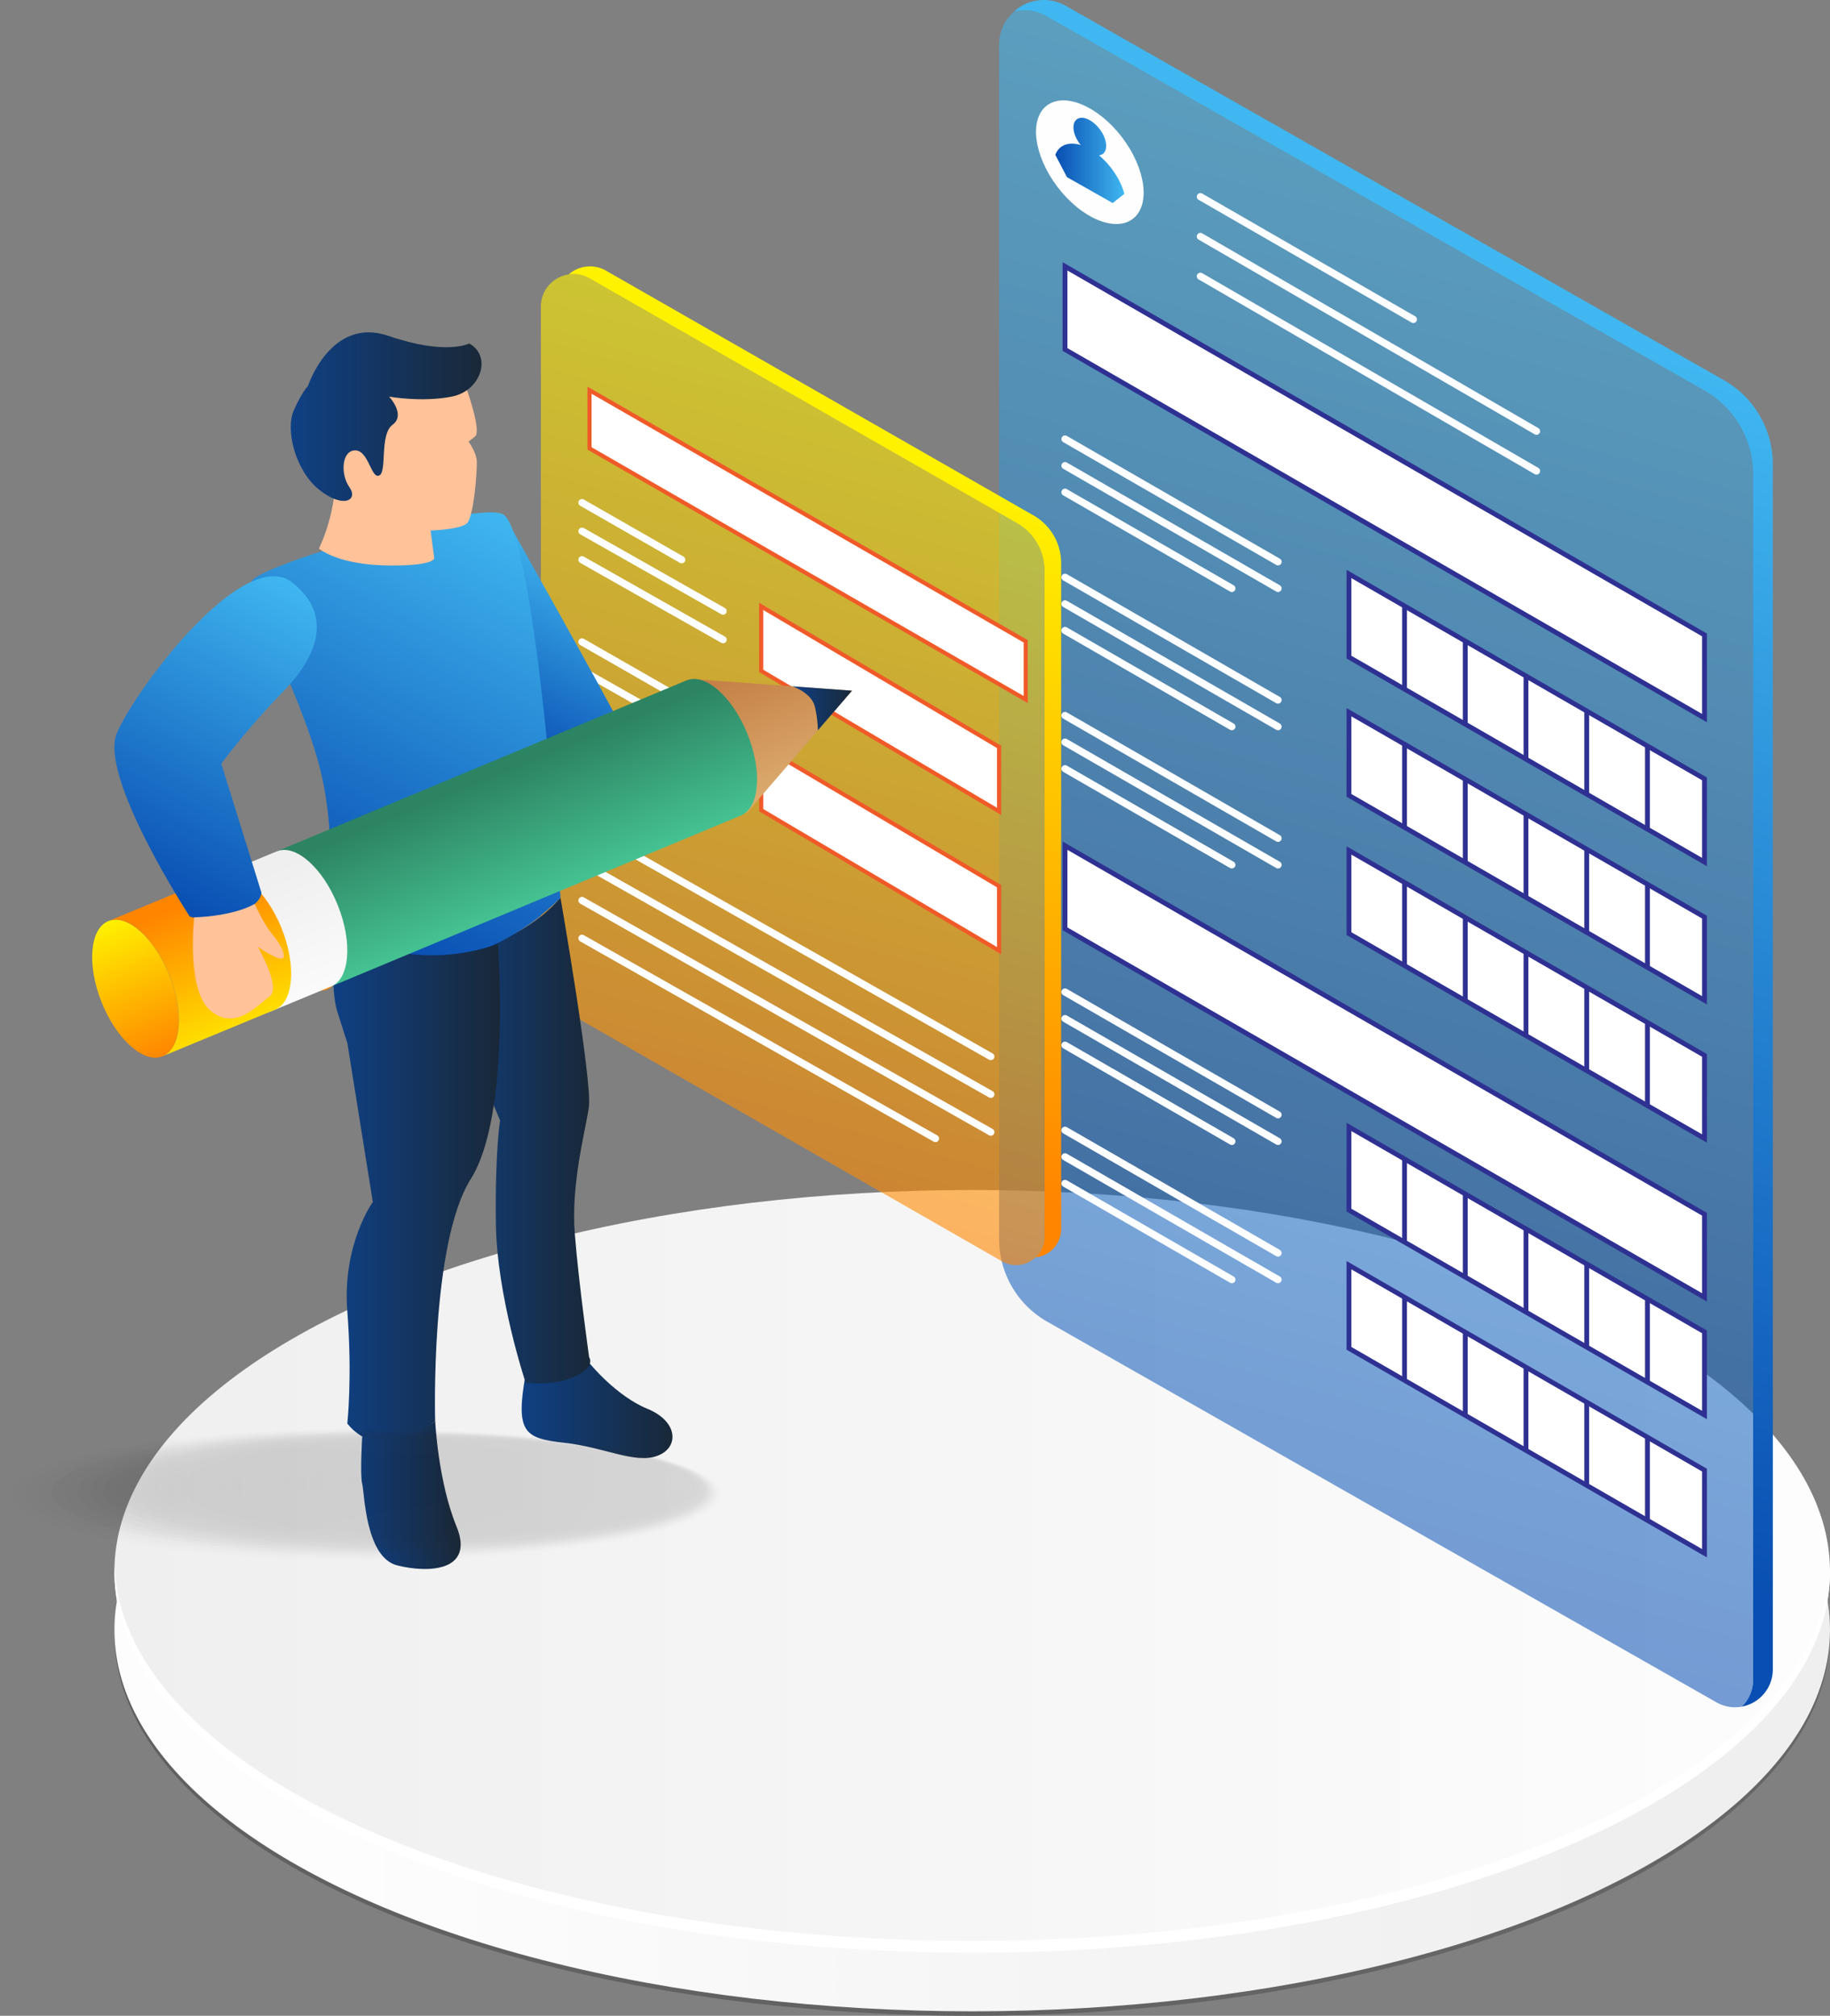 <svg xmlns="http://www.w3.org/2000/svg" xmlns:xlink="http://www.w3.org/1999/xlink" viewBox="0 0 1876.32 2066.77"><rect x="0" y="0" width="1876.32" height="2066.77" fill="#808080" stroke="none"/><defs><style>.cls-1{fill:url(#linear-gradient);}.cls-2{fill:url(#linear-gradient-2);}.cls-3{fill:url(#linear-gradient-3);}.cls-14,.cls-4,.cls-7{fill:#fff;}.cls-5{fill:url(#linear-gradient-4);}.cls-6{opacity:0.56;fill:url(#linear-gradient-5);}.cls-7,.cls-8{stroke:#2e3191;stroke-width:4.93px;}.cls-14,.cls-7,.cls-8{stroke-miterlimit:10;}.cls-8,.cls-9{fill:none;}.cls-9{stroke:#fdfeff;stroke-linecap:round;stroke-linejoin:round;stroke-width:7.39px;}.cls-10{fill:#fefefe;}.cls-11{fill:url(#linear-gradient-6);}.cls-12{opacity:0.6;fill:url(#linear-gradient-7);}.cls-13{fill:url(#linear-gradient-8);}.cls-14{stroke:#f05a28;stroke-width:4.22px;}.cls-15{fill:url(#linear-gradient-9);}.cls-16{fill:url(#linear-gradient-10);}.cls-17{fill:url(#linear-gradient-11);}.cls-18{fill:url(#linear-gradient-12);}.cls-19{fill:#ffc299;}.cls-20{fill:url(#linear-gradient-13);}.cls-21{fill:url(#linear-gradient-14);}.cls-22{fill:url(#linear-gradient-15);}.cls-23{fill:url(#linear-gradient-16);}.cls-24{fill:url(#linear-gradient-17);}.cls-25{fill:url(#linear-gradient-18);}.cls-26{fill:url(#linear-gradient-19);}.cls-27{fill:url(#linear-gradient-20);}.cls-28{fill:url(#linear-gradient-21);}.cls-29{fill:url(#linear-gradient-22);}.cls-30{fill:url(#linear-gradient-23);}.cls-31{fill:url(#linear-gradient-24);}.cls-32{opacity:0.16;}.cls-33{opacity:0;fill:url(#linear-gradient-25);}.cls-34{opacity:0.04;fill:url(#linear-gradient-26);}.cls-35{opacity:0.07;fill:url(#linear-gradient-27);}.cls-36{opacity:0.11;fill:url(#linear-gradient-28);}.cls-37{opacity:0.14;fill:url(#linear-gradient-29);}.cls-38{opacity:0.18;fill:url(#linear-gradient-30);}.cls-39{opacity:0.21;fill:url(#linear-gradient-31);}.cls-40{opacity:0.25;fill:url(#linear-gradient-32);}.cls-41{opacity:0.29;fill:url(#linear-gradient-33);}.cls-42{opacity:0.32;fill:url(#linear-gradient-34);}.cls-43{opacity:0.36;fill:url(#linear-gradient-35);}.cls-44{opacity:0.39;fill:url(#linear-gradient-36);}.cls-45{opacity:0.43;fill:url(#linear-gradient-37);}.cls-46{opacity:0.46;fill:url(#linear-gradient-38);}.cls-47{opacity:0.5;fill:url(#linear-gradient-39);}.cls-48{opacity:0.54;fill:url(#linear-gradient-40);}.cls-49{opacity:0.57;fill:url(#linear-gradient-41);}.cls-50{opacity:0.61;fill:url(#linear-gradient-42);}.cls-51{opacity:0.64;fill:url(#linear-gradient-43);}.cls-52{opacity:0.68;fill:url(#linear-gradient-44);}.cls-53{opacity:0.71;fill:url(#linear-gradient-45);}.cls-54{opacity:0.75;fill:url(#linear-gradient-46);}.cls-55{opacity:0.79;fill:url(#linear-gradient-47);}.cls-56{opacity:0.82;fill:url(#linear-gradient-48);}.cls-57{opacity:0.86;fill:url(#linear-gradient-49);}.cls-58{opacity:0.89;fill:url(#linear-gradient-50);}.cls-59{opacity:0.93;fill:url(#linear-gradient-51);}.cls-60{opacity:0.96;fill:url(#linear-gradient-52);}.cls-61{fill:url(#linear-gradient-53);}</style><linearGradient id="linear-gradient" x1="117.31" y1="1675.74" x2="1876.32" y2="1675.74" gradientUnits="userSpaceOnUse"><stop offset="0" stop-color="#606060"/><stop offset="1" stop-color="#666"/></linearGradient><linearGradient id="linear-gradient-2" x1="1645.54" y1="1671.13" x2="348.78" y2="1671.13" gradientUnits="userSpaceOnUse"><stop offset="0" stop-color="#efefef"/><stop offset="1" stop-color="#fdfdfd"/></linearGradient><linearGradient id="linear-gradient-3" x1="117.31" y1="1611.11" x2="1876.32" y2="1611.11" xlink:href="#linear-gradient-2"/><linearGradient id="linear-gradient-4" x1="1250.54" y1="1493.22" x2="1580.37" y2="329.57" gradientUnits="userSpaceOnUse"><stop offset="0" stop-color="#094eb2"/><stop offset="1" stop-color="#40b7f0"/></linearGradient><linearGradient id="linear-gradient-5" x1="1210.47" y1="1590.76" x2="1613.61" y2="168.44" xlink:href="#linear-gradient-4"/><linearGradient id="linear-gradient-6" x1="1081.99" y1="2170.51" x2="1152.8" y2="2170.51" gradientTransform="matrix(1, 0.57, 0, 1, 0, -2642.85)" xlink:href="#linear-gradient-4"/><linearGradient id="linear-gradient-7" x1="696.64" y1="1200.38" x2="930.1" y2="376.69" gradientUnits="userSpaceOnUse"><stop offset="0" stop-color="#ff8500"/><stop offset="1" stop-color="#fff200"/></linearGradient><linearGradient id="linear-gradient-8" x1="732.65" y1="1135.73" x2="921.73" y2="468.65" xlink:href="#linear-gradient-7"/><linearGradient id="linear-gradient-9" x1="534.8" y1="1436.77" x2="689.5" y2="1436.77" gradientUnits="userSpaceOnUse"><stop offset="0" stop-color="#0f4084"/><stop offset="1" stop-color="#192838"/></linearGradient><linearGradient id="linear-gradient-10" x1="442.27" y1="1169.46" x2="605.21" y2="1169.46" xlink:href="#linear-gradient-9"/><linearGradient id="linear-gradient-11" x1="632" y1="1617.59" x2="690.51" y2="1411.14" gradientTransform="matrix(0.98, 0.2, -0.2, 0.98, 274.3, -916.83)" xlink:href="#linear-gradient-4"/><linearGradient id="linear-gradient-12" x1="422.07" y1="1810.82" x2="546.92" y2="1370.31" gradientTransform="matrix(0.98, 0.2, -0.2, 0.98, 274.3, -916.83)" xlink:href="#linear-gradient-4"/><linearGradient id="linear-gradient-13" x1="298.16" y1="427.17" x2="493.7" y2="427.17" xlink:href="#linear-gradient-9"/><linearGradient id="linear-gradient-14" x1="341.71" y1="1215.82" x2="512.73" y2="1215.82" xlink:href="#linear-gradient-9"/><linearGradient id="linear-gradient-15" x1="370.31" y1="1532.76" x2="472.32" y2="1532.76" xlink:href="#linear-gradient-9"/><linearGradient id="linear-gradient-16" x1="3315.89" y1="-1204.09" x2="3387.5" y2="-1204.09" gradientTransform="matrix(0.86, 2.14, 2.13, -0.88, 492.45, -7472.41)" gradientUnits="userSpaceOnUse"><stop offset="0" stop-color="#c68147"/><stop offset="1" stop-color="#e2b779"/></linearGradient><linearGradient id="linear-gradient-17" x1="3368.63" y1="-1437.92" x2="3302.66" y2="-1437.92" gradientTransform="matrix(0.01, 2.31, 2.31, -0.03, 3598.43, -6804.69)" xlink:href="#linear-gradient-7"/><linearGradient id="linear-gradient-18" x1="3315.53" y1="-1330.22" x2="3388.31" y2="-1330.22" gradientTransform="matrix(0.86, 2.14, 2.13, -0.88, 492.45, -7472.41)" gradientUnits="userSpaceOnUse"><stop offset="0" stop-color="#2d8462"/><stop offset="1" stop-color="#4bd19d"/></linearGradient><linearGradient id="linear-gradient-19" x1="3368.63" y1="-1464.95" x2="3302.66" y2="-1464.95" gradientTransform="matrix(0.01, 2.31, 2.31, -0.03, 3603.17, -6781.65)" xlink:href="#linear-gradient-2"/><linearGradient id="linear-gradient-20" x1="3316.02" y1="-1442.44" x2="3388.18" y2="-1442.44" gradientTransform="matrix(0.86, 2.14, 2.13, -0.88, 492.45, -7472.41)" xlink:href="#linear-gradient-2"/><linearGradient id="linear-gradient-21" x1="3368.63" y1="-1517.23" x2="3302.66" y2="-1517.23" gradientTransform="matrix(0.01, 2.31, 2.31, -0.03, 3612.33, -6737.08)" xlink:href="#linear-gradient-7"/><linearGradient id="linear-gradient-22" x1="3316.02" y1="-1482.1" x2="3388.18" y2="-1482.1" gradientTransform="matrix(0.86, 2.14, 2.13, -0.88, 492.45, -7472.41)" xlink:href="#linear-gradient-7"/><linearGradient id="linear-gradient-23" x1="250.61" y1="1820.65" x2="346.79" y2="1481.3" gradientTransform="matrix(0.98, 0.2, -0.2, 0.98, 274.3, -916.83)" xlink:href="#linear-gradient-4"/><linearGradient id="linear-gradient-24" x1="812.69" y1="726.24" x2="873.58" y2="726.24" xlink:href="#linear-gradient-9"/><linearGradient id="linear-gradient-25" x1="226.76" y1="1339.9" x2="705.67" y2="1339.9" gradientTransform="matrix(1.55, 0, 0, 1.9, -350.42, -1016.12)" gradientUnits="userSpaceOnUse"><stop offset="0" stop-color="#161616"/><stop offset="1" stop-color="#313031"/></linearGradient><linearGradient id="linear-gradient-26" x1="235.31" y1="1339.6" x2="704.38" y2="1339.6" xlink:href="#linear-gradient-25"/><linearGradient id="linear-gradient-27" x1="243.87" y1="1339.3" x2="703.09" y2="1339.3" xlink:href="#linear-gradient-25"/><linearGradient id="linear-gradient-28" x1="252.42" y1="1339.01" x2="701.8" y2="1339.01" xlink:href="#linear-gradient-25"/><linearGradient id="linear-gradient-29" x1="260.97" y1="1338.71" x2="700.51" y2="1338.71" xlink:href="#linear-gradient-25"/><linearGradient id="linear-gradient-30" x1="269.52" y1="1338.41" x2="699.23" y2="1338.41" xlink:href="#linear-gradient-25"/><linearGradient id="linear-gradient-31" x1="278.07" y1="1338.12" x2="697.94" y2="1338.12" xlink:href="#linear-gradient-25"/><linearGradient id="linear-gradient-32" x1="286.63" y1="1337.82" x2="696.65" y2="1337.82" xlink:href="#linear-gradient-25"/><linearGradient id="linear-gradient-33" x1="295.18" y1="1337.52" x2="695.36" y2="1337.52" xlink:href="#linear-gradient-25"/><linearGradient id="linear-gradient-34" x1="303.73" y1="1337.23" x2="694.07" y2="1337.23" xlink:href="#linear-gradient-25"/><linearGradient id="linear-gradient-35" x1="312.28" y1="1336.93" x2="692.78" y2="1336.93" xlink:href="#linear-gradient-25"/><linearGradient id="linear-gradient-36" x1="320.83" y1="1336.63" x2="691.49" y2="1336.63" xlink:href="#linear-gradient-25"/><linearGradient id="linear-gradient-37" x1="329.39" y1="1336.34" x2="690.2" y2="1336.34" xlink:href="#linear-gradient-25"/><linearGradient id="linear-gradient-38" x1="337.94" y1="1336.04" x2="688.91" y2="1336.04" xlink:href="#linear-gradient-25"/><linearGradient id="linear-gradient-39" x1="346.49" y1="1335.74" x2="687.63" y2="1335.74" xlink:href="#linear-gradient-25"/><linearGradient id="linear-gradient-40" x1="355.04" y1="1335.45" x2="686.34" y2="1335.45" xlink:href="#linear-gradient-25"/><linearGradient id="linear-gradient-41" x1="363.59" y1="1335.15" x2="685.05" y2="1335.15" xlink:href="#linear-gradient-25"/><linearGradient id="linear-gradient-42" x1="372.15" y1="1334.85" x2="683.76" y2="1334.85" xlink:href="#linear-gradient-25"/><linearGradient id="linear-gradient-43" x1="380.7" y1="1334.56" x2="682.47" y2="1334.56" xlink:href="#linear-gradient-25"/><linearGradient id="linear-gradient-44" x1="389.25" y1="1334.26" x2="681.18" y2="1334.26" xlink:href="#linear-gradient-25"/><linearGradient id="linear-gradient-45" x1="397.8" y1="1333.96" x2="679.89" y2="1333.96" xlink:href="#linear-gradient-25"/><linearGradient id="linear-gradient-46" x1="406.35" y1="1333.67" x2="678.6" y2="1333.67" xlink:href="#linear-gradient-25"/><linearGradient id="linear-gradient-47" x1="414.9" y1="1333.37" x2="677.32" y2="1333.37" xlink:href="#linear-gradient-25"/><linearGradient id="linear-gradient-48" x1="423.46" y1="1333.07" x2="676.03" y2="1333.07" xlink:href="#linear-gradient-25"/><linearGradient id="linear-gradient-49" x1="432.01" y1="1332.78" x2="674.74" y2="1332.78" xlink:href="#linear-gradient-25"/><linearGradient id="linear-gradient-50" x1="440.56" y1="1332.48" x2="673.45" y2="1332.48" xlink:href="#linear-gradient-25"/><linearGradient id="linear-gradient-51" x1="449.11" y1="1332.18" x2="672.16" y2="1332.18" xlink:href="#linear-gradient-25"/><linearGradient id="linear-gradient-52" x1="457.66" y1="1331.89" x2="670.87" y2="1331.89" xlink:href="#linear-gradient-25"/><linearGradient id="linear-gradient-53" x1="466.22" y1="1331.59" x2="669.58" y2="1331.59" xlink:href="#linear-gradient-25"/></defs><g id="Livello_2" data-name="Livello 2"><g id="Layer_4" data-name="Layer 4"><ellipse class="cls-1" cx="996.81" cy="1675.74" rx="879.5" ry="391.03"/><ellipse class="cls-2" cx="996.81" cy="1671.13" rx="879.5" ry="391.03"/><ellipse class="cls-3" cx="996.81" cy="1611.11" rx="879.5" ry="391.03"/><path class="cls-4" d="M996.81,1989.94c-481.14,0-872-171.79-879.33-384.93-.07,2-.17,4.06-.17,6.1,0,216,393.77,391,879.5,391s879.51-175.07,879.51-391c0-2-.11-4.07-.18-6.1C1868.8,1818.15,1478,1989.94,996.81,1989.94Z"/><path class="cls-5" d="M1817.7,476V1711.52a38.8,38.8,0,0,1-31.83,38.24A38.31,38.31,0,0,0,1797.5,1722V486.42a99.09,99.09,0,0,0-50.17-86.14L1072.59,16.49a45.13,45.13,0,0,0-32.72-4.83,45.47,45.47,0,0,1,53-5.62l674.74,383.79A99.1,99.1,0,0,1,1817.7,476Z"/><path class="cls-6" d="M1797.5,486.42V1722a38.31,38.31,0,0,1-11.63,27.79,38.24,38.24,0,0,1-26.12-4.53L1073.58,1355a97.44,97.44,0,0,1-49.18-84.57V45.86a44.67,44.67,0,0,1,15.47-34.2,45.13,45.13,0,0,1,32.72,4.83l674.74,383.79A99.09,99.09,0,0,1,1797.5,486.42Z"/><polygon class="cls-7" points="1091.97 273.09 1747.63 650.98 1747.63 736.23 1091.97 358.34 1091.97 273.09"/><polygon class="cls-7" points="1091.97 867.06 1747.63 1244.94 1747.63 1330.19 1091.97 952.31 1091.97 867.06"/><polygon class="cls-7" points="1383.11 588.48 1747.63 798.58 1747.63 883.83 1383.11 673.73 1383.11 588.48"/><line class="cls-8" x1="1440.09" y1="621.33" x2="1440.09" y2="706.58"/><line class="cls-8" x1="1502.35" y1="657.52" x2="1502.35" y2="742.77"/><line class="cls-8" x1="1564.61" y1="693.71" x2="1564.61" y2="778.96"/><line class="cls-8" x1="1626.87" y1="729.9" x2="1626.87" y2="815.15"/><line class="cls-8" x1="1689.13" y1="766.09" x2="1689.13" y2="851.34"/><line class="cls-9" x1="1091.97" y1="450.13" x2="1310.36" y2="576"/><line class="cls-9" x1="1091.97" y1="477.41" x2="1310.36" y2="603.28"/><line class="cls-9" x1="1091.97" y1="504.69" x2="1263.03" y2="603.28"/><line class="cls-9" x1="1230.75" y1="201.64" x2="1449.14" y2="327.51"/><line class="cls-9" x1="1230.75" y1="242.45" x2="1575.39" y2="442.11"/><line class="cls-9" x1="1230.75" y1="283.25" x2="1575.39" y2="482.91"/><polygon class="cls-7" points="1383.11 730.22 1747.63 940.31 1747.63 1025.56 1383.11 815.47 1383.11 730.22"/><line class="cls-8" x1="1440.09" y1="763.06" x2="1440.09" y2="848.31"/><line class="cls-8" x1="1502.35" y1="799.25" x2="1502.35" y2="884.5"/><line class="cls-8" x1="1564.61" y1="835.45" x2="1564.61" y2="920.7"/><line class="cls-8" x1="1626.87" y1="871.64" x2="1626.87" y2="956.89"/><line class="cls-8" x1="1689.13" y1="907.83" x2="1689.13" y2="993.08"/><line class="cls-9" x1="1091.97" y1="591.87" x2="1310.36" y2="717.74"/><line class="cls-9" x1="1091.97" y1="619.15" x2="1310.36" y2="745.02"/><line class="cls-9" x1="1091.97" y1="646.43" x2="1263.03" y2="745.02"/><polygon class="cls-7" points="1383.11 871.96 1747.63 1082.05 1747.63 1167.3 1383.11 957.21 1383.11 871.96"/><line class="cls-8" x1="1440.09" y1="904.8" x2="1440.09" y2="990.05"/><line class="cls-8" x1="1502.35" y1="940.99" x2="1502.35" y2="1026.24"/><line class="cls-8" x1="1564.61" y1="977.18" x2="1564.61" y2="1062.43"/><line class="cls-8" x1="1626.87" y1="1013.37" x2="1626.87" y2="1098.62"/><line class="cls-8" x1="1689.13" y1="1049.56" x2="1689.13" y2="1134.82"/><line class="cls-9" x1="1091.97" y1="733.61" x2="1310.36" y2="859.47"/><line class="cls-9" x1="1091.97" y1="760.89" x2="1310.36" y2="886.75"/><line class="cls-9" x1="1091.97" y1="788.17" x2="1263.03" y2="886.75"/><polygon class="cls-7" points="1383.11 1155.43 1747.63 1365.52 1747.63 1450.77 1383.11 1240.68 1383.11 1155.43"/><line class="cls-8" x1="1440.09" y1="1188.27" x2="1440.09" y2="1273.52"/><line class="cls-8" x1="1502.35" y1="1224.46" x2="1502.35" y2="1309.71"/><line class="cls-8" x1="1564.61" y1="1260.66" x2="1564.61" y2="1345.91"/><line class="cls-8" x1="1626.87" y1="1296.85" x2="1626.87" y2="1382.1"/><line class="cls-8" x1="1689.13" y1="1333.04" x2="1689.13" y2="1418.29"/><line class="cls-9" x1="1091.97" y1="1017.08" x2="1310.36" y2="1142.95"/><line class="cls-9" x1="1091.97" y1="1044.36" x2="1310.36" y2="1170.23"/><line class="cls-9" x1="1091.97" y1="1071.64" x2="1263.03" y2="1170.23"/><polygon class="cls-7" points="1383.11 1297.17 1747.63 1507.26 1747.63 1592.51 1383.11 1382.42 1383.11 1297.17"/><line class="cls-8" x1="1440.09" y1="1330.01" x2="1440.09" y2="1415.26"/><line class="cls-8" x1="1502.35" y1="1366.2" x2="1502.35" y2="1451.45"/><line class="cls-8" x1="1564.61" y1="1402.39" x2="1564.61" y2="1487.64"/><line class="cls-8" x1="1626.87" y1="1438.58" x2="1626.87" y2="1523.83"/><line class="cls-8" x1="1689.13" y1="1474.78" x2="1689.13" y2="1560.03"/><line class="cls-9" x1="1091.97" y1="1158.82" x2="1310.36" y2="1284.69"/><line class="cls-9" x1="1091.97" y1="1186.1" x2="1310.36" y2="1311.96"/><line class="cls-9" x1="1091.97" y1="1213.38" x2="1263.03" y2="1311.96"/><ellipse class="cls-10" cx="1117.39" cy="166.28" rx="41.74" ry="72.91" transform="translate(125.99 707.88) rotate(-37.11)"/><path class="cls-11" d="M1140.84,208.16l12-9.41c-3.77-14.24-13.63-29.21-26-39.46,4.45-.5,7.37-3.94,7.37-9.72,0-9.28-7.51-21-16.79-26.27s-16.78-2-16.78,7.29c0,5.78,2.92,12.53,7.37,18.07-12.36-3.73-22.22.09-26,10.07l12,22.93Z"/><path class="cls-12" d="M1070.82,585V1268.1a28.26,28.26,0,0,1-9.07,21,28.78,28.78,0,0,1-34.3,4.14L584.13,1039.34a58.71,58.71,0,0,1-29.57-51V314.4a33.27,33.27,0,0,1,28.48-33,32.74,32.74,0,0,1,21.39,4l438.3,250.93A56,56,0,0,1,1070.82,585Z"/><path class="cls-13" d="M1088,577.07v683a29,29,0,0,1-26.22,29,28.26,28.26,0,0,0,9.07-21V585a56,56,0,0,0-28.09-48.59L604.43,285.43a32.74,32.74,0,0,0-21.39-4,33.06,33.06,0,0,1,38.44-3.85l438.3,250.94A56.11,56.11,0,0,1,1088,577.07Z"/><polygon class="cls-14" points="780.45 621.73 1024.39 765.78 1024.39 831.9 780.45 687.84 780.45 621.73"/><line class="cls-9" x1="596.71" y1="515.33" x2="698.95" y2="573.87"/><line class="cls-9" x1="596.71" y1="544.6" x2="741.4" y2="626.57"/><line class="cls-9" x1="596.71" y1="573.87" x2="741.4" y2="655.84"/><polygon class="cls-14" points="780.45 764.53 1024.39 908.59 1024.39 974.7 780.45 830.65 780.45 764.53"/><line class="cls-9" x1="596.71" y1="658.14" x2="698.95" y2="716.67"/><line class="cls-9" x1="596.71" y1="687.41" x2="741.4" y2="769.38"/><line class="cls-9" x1="596.71" y1="716.67" x2="741.4" y2="798.65"/><line class="cls-9" x1="647.83" y1="874.73" x2="1015.89" y2="1083.25"/><line class="cls-9" x1="596.71" y1="884.5" x2="1015.89" y2="1121.98"/><line class="cls-9" x1="596.71" y1="923.24" x2="1015.89" y2="1160.72"/><line class="cls-9" x1="596.71" y1="961.98" x2="959.13" y2="1167.3"/><polygon class="cls-14" points="604.43 400.04 1051.67 657.52 1051.67 717.22 604.43 459.74 604.43 400.04"/><path class="cls-15" d="M605.21,1398.52s26.64,32.78,58.6,45.89,32.77,40.14,9.83,48.34-54.08-9-95-13.5-50.53-10.26-39.6-70.9S605.21,1398.52,605.21,1398.52Z"/><path class="cls-16" d="M574.69,920.47s32.79,188.74,29.08,214.55-18.56,78.67-14.39,130.49,14.69,126.15,14.69,126.15,7.22,9.13-14.69,19.56-50.39,6.52-50.39,6.52-29.58-88.68-30.55-163,4.29-106,4.29-106l-70.46-169S523.22,979.47,574.69,920.47Z"/><path class="cls-17" d="M516.79,528S628.65,726.69,638.34,748s98.18,75.23,98.18,75.23-3.1,28.89-35,29.21-138.22-55-173.82-83.81S516.79,528,516.79,528Z"/><path class="cls-18" d="M516.79,528c-21.16-16.9-251.81,51.42-258.5,67.79s58.26,128.28,73.53,208.86S331,925.75,331,925.75s-2.23,37.35,83.11,56,160.58-61.31,160.58-61.31S549.87,554.43,516.79,528Z"/><path class="cls-19" d="M478.67,399.48s15.15,42.52,8.47,47.91l-6.68,5.39s7.78,10.78,8.38,19.77-3,57.65-10.17,64.08-37.17,7.29-37.17,7.29L445.2,572s2.38,7.86-43.79,7.81C346.3,579.79,327,562.38,327,562.38s24.72-48.51,14.21-98.82,9.26-72.47,53-76.06S478.67,399.48,478.67,399.48Z"/><path class="cls-20" d="M481.06,352.17c23.36,12.57,12.58,48.51-18,54.5s-64.08,0-64.08,0,17.37,18.56,3.59,28.74-5.39,48.51-13.77,52.11-10.78-25.75-24.56-25.75-15.57,24-6,37.73-6.81,22.16-31.26,2.39-34.62-61.69-25.64-81.45,14.37-24.55,14.37-24.55,23.36-71.87,82.65-51.51S481.06,352.17,481.06,352.17Z"/><path class="cls-21" d="M346.17,952.4s-10,54.55,0,85.84l10,31.3,26.08,162.87s-31.47,43.35-26.17,111.73,0,115.33,0,115.33,15.74,22.17,43.12,19.57,46.95-22.18,46.95-22.18-5.21-181.75,36.52-248,27.8-241.33,27.8-241.33S428.3,1002.53,346.17,952.4Z"/><path class="cls-22" d="M371.37,1472.76s-2.38,39.65,0,48.67,3.2,75.38,36,83.57,79.48,5.73,60.63-40.15-21.8-108-21.8-108S416.51,1484.72,371.37,1472.76Z"/><polygon class="cls-23" points="710.21 696.22 873.58 708.14 765.56 833.64 710.21 696.22"/><ellipse class="cls-24" cx="307.92" cy="943.68" rx="37.4" ry="74.65" transform="matrix(0.93, -0.37, 0.37, 0.93, -327.81, 181.32)"/><path class="cls-25" d="M335.81,1012.92,759.7,836.07c19.16-7.93,22.1-45.26,6.68-83.55s-43.3-62.87-62.46-54.94L280,874.44c19.16-7.93,47,16.64,62.45,54.93S355,1005,335.81,1012.92Z"/><ellipse class="cls-26" cx="250.35" cy="967.51" rx="37.4" ry="74.65" transform="translate(-340.75 161.68) rotate(-21.75)"/><path class="cls-27" d="M278.24,1036.75l61.32-25.38c19.15-7.93,22.09-45.26,6.67-83.55S302.94,865,283.78,872.89l-61.32,25.38c19.16-7.93,47,16.65,62.45,54.94S297.39,1028.83,278.24,1036.75Z"/><ellipse class="cls-28" cx="138.95" cy="1013.62" rx="37.4" ry="74.65" transform="translate(-365.77 123.68) rotate(-21.75)"/><path class="cls-29" d="M166.84,1082.87,282,1035.2c19.16-7.93,22.1-45.26,6.68-83.55s-43.29-62.86-62.45-54.93L111.07,944.38c19.15-7.93,47,16.65,62.45,54.94S186,1074.94,166.84,1082.87Z"/><path class="cls-30" d="M299.92,597.48c38.78,30.71,29.58,71.26-9.14,111.1S226.92,783,226.92,783l41.13,132.19s.88,12.92-27.36,22.2-46.19,2.3-46.19,2.3-93.58-143.54-74.67-188.11S249.93,557.9,299.92,597.48Z"/><path class="cls-19" d="M261.17,926.74s8.86,20.29,17.92,31,15.1,23.32,10.19,25-25-12-25-12,24.8,42.31,11.78,51.31-34.7,35.15-60.07,14.3-16.89-95.85-16.89-95.85S237.57,940,261.17,926.74Z"/><path class="cls-31" d="M812.69,703.7s19.61,6.67,22.81,20.95a116.13,116.13,0,0,1,3.09,24.14l35-40.65Z"/><g class="cls-32"><ellipse class="cls-33" cx="370.31" cy="1532.76" rx="370.31" ry="68.9"/><ellipse class="cls-34" cx="375.93" cy="1532.2" rx="362.71" ry="67.48"/><ellipse class="cls-35" cx="381.55" cy="1531.63" rx="355.1" ry="66.06"/><ellipse class="cls-36" cx="387.16" cy="1531.07" rx="347.49" ry="64.65"/><ellipse class="cls-37" cx="392.78" cy="1530.51" rx="339.88" ry="63.23"/><ellipse class="cls-38" cx="398.4" cy="1529.94" rx="332.27" ry="61.82"/><ellipse class="cls-39" cx="404.01" cy="1529.38" rx="324.66" ry="60.4"/><ellipse class="cls-40" cx="409.63" cy="1528.81" rx="317.05" ry="58.99"/><ellipse class="cls-41" cx="415.24" cy="1528.25" rx="309.44" ry="57.57"/><ellipse class="cls-42" cx="420.86" cy="1527.68" rx="301.83" ry="56.15"/><ellipse class="cls-43" cx="426.48" cy="1527.12" rx="294.22" ry="54.74"/><ellipse class="cls-44" cx="432.09" cy="1526.56" rx="286.61" ry="53.32"/><ellipse class="cls-45" cx="437.71" cy="1525.99" rx="279" ry="51.91"/><ellipse class="cls-46" cx="443.33" cy="1525.43" rx="271.39" ry="50.49"/><ellipse class="cls-47" cx="448.94" cy="1524.86" rx="263.78" ry="49.08"/><ellipse class="cls-48" cx="454.56" cy="1524.3" rx="256.17" ry="47.66"/><ellipse class="cls-49" cx="460.17" cy="1523.73" rx="248.56" ry="46.24"/><ellipse class="cls-50" cx="465.79" cy="1523.17" rx="240.96" ry="44.83"/><ellipse class="cls-51" cx="471.41" cy="1522.61" rx="233.35" ry="43.41"/><ellipse class="cls-52" cx="477.02" cy="1522.04" rx="225.74" ry="42"/><ellipse class="cls-53" cx="482.64" cy="1521.48" rx="218.13" ry="40.58"/><ellipse class="cls-54" cx="488.26" cy="1520.91" rx="210.52" ry="39.17"/><ellipse class="cls-55" cx="493.87" cy="1520.35" rx="202.91" ry="37.75"/><ellipse class="cls-56" cx="499.49" cy="1519.78" rx="195.3" ry="36.34"/><ellipse class="cls-57" cx="505.1" cy="1519.22" rx="187.69" ry="34.92"/><ellipse class="cls-58" cx="510.72" cy="1518.65" rx="180.08" ry="33.5"/><ellipse class="cls-59" cx="516.34" cy="1518.09" rx="172.47" ry="32.09"/><ellipse class="cls-60" cx="521.95" cy="1517.53" rx="164.86" ry="30.67"/><ellipse class="cls-61" cx="527.57" cy="1516.96" rx="157.25" ry="29.26"/></g></g></g></svg>